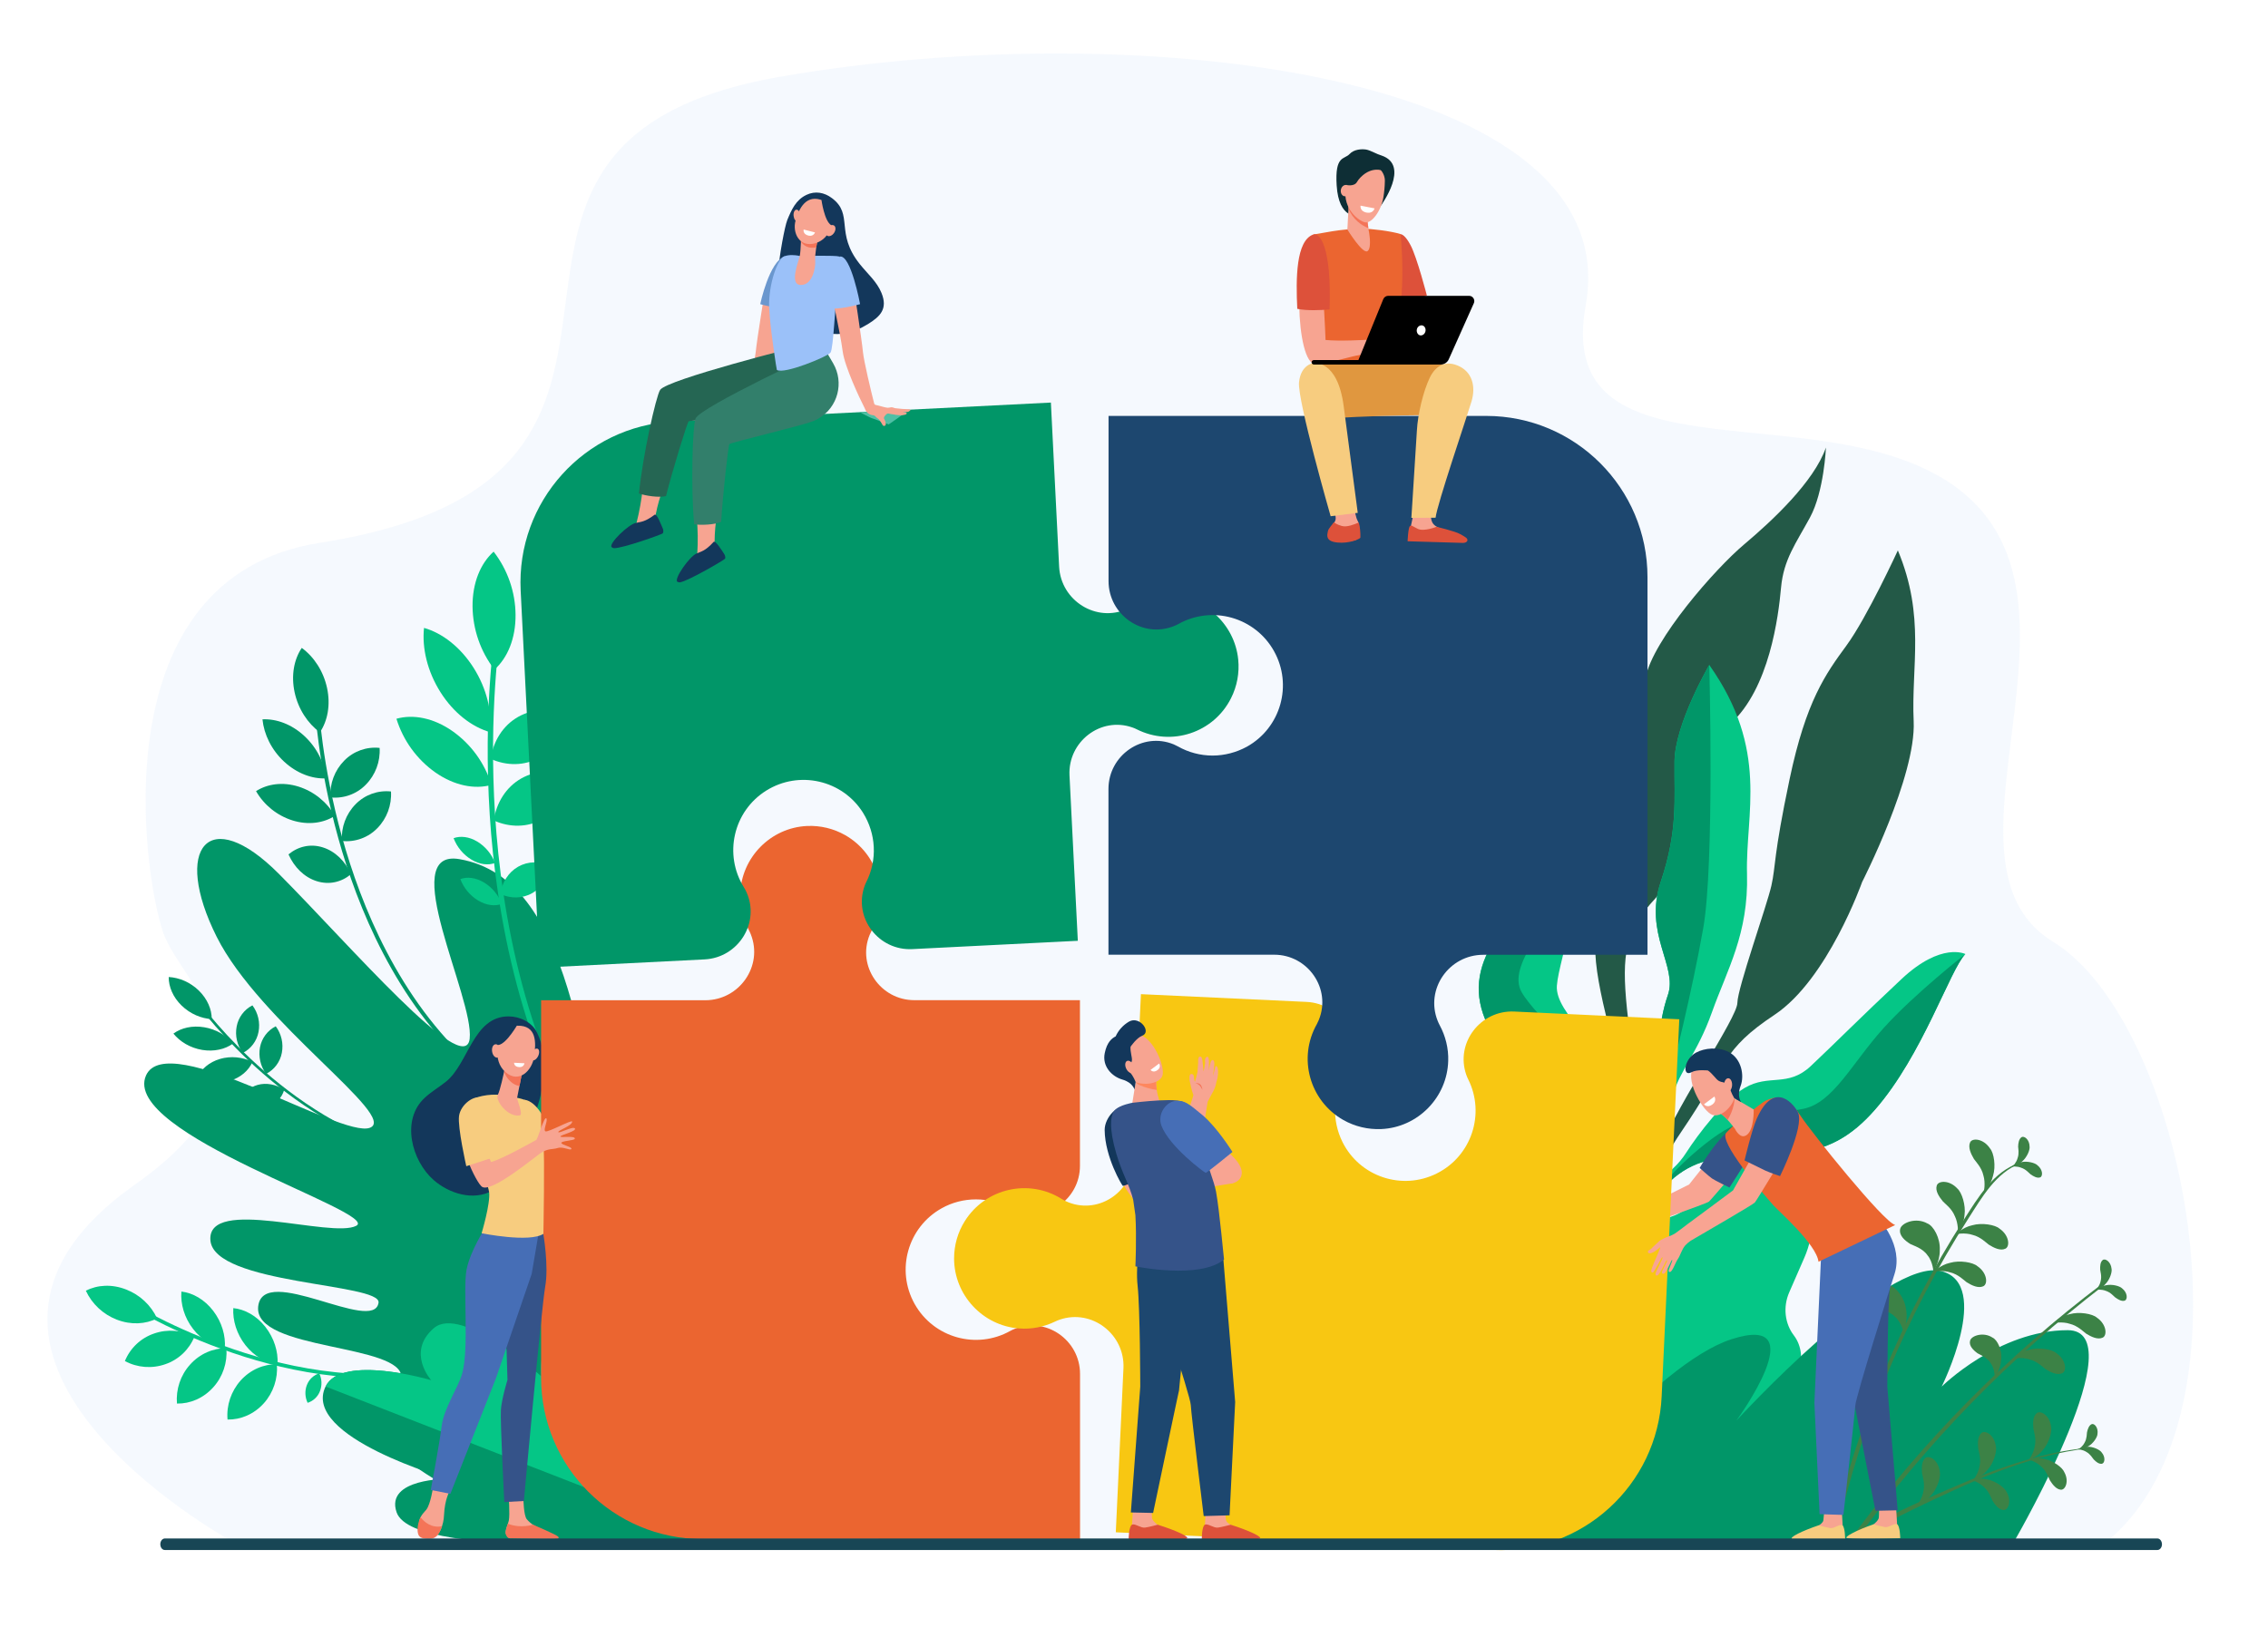 <?xml version="1.0" encoding="utf-8"?>
<!-- Generator: Adobe Illustrator 24.1.0, SVG Export Plug-In . SVG Version: 6.00 Build 0)  -->
<svg version="1.1" id="Layer_1" xmlns="http://www.w3.org/2000/svg" xmlns:xlink="http://www.w3.org/1999/xlink" x="0px" y="0px"
	 viewBox="0 0 2753 2000" style="enable-background:new 0 0 2753 2000;" xml:space="preserve">
<style type="text/css">
	.st0{fill:#FFFFFF;}
	.st1{opacity:0.1;fill:#9BC1F9;enable-background:new    ;}
	.st2{fill:#235947;}
	.st3{fill:#05C686;}
	.st4{fill:#019668;}
	.st5{fill:#3C8246;}
	.st6{fill:#F8A492;}
	.st7{fill:#355389;}
	.st8{fill:#FE875E;}
	.st9{fill:#13375B;}
	.st10{fill:#F7CC7F;}
	.st11{fill:#F48C7F;}
	.st12{fill:#EB6530;}
	.st13{fill:#F8C712;}
	.st14{fill:#1D476F;}
	.st15{fill:#F7A491;}
	.st16{fill:#466EB6;}
	.st17{fill:#F47458;}
	.st18{fill:#DD513A;}
	.st19{fill:#E0973F;}
	.st20{fill:#0E2E35;}
	.st21{fill:#6A97CE;}
	.st22{fill:#256653;}
	.st23{fill:#327F6B;}
	.st24{fill:#9BC1F9;}
	.st25{fill:#50BFA5;}
	.st26{fill:#184655;}
</style>
<rect class="st0" width="2753" height="2000"/>
<path class="st1" d="M280.8,1871h2277.5c188.8-157.5,91.6-631.3-66.1-727.4c-169.7-103.4,99.8-461-161.7-577.1
	c-170.7-75.8-442.2,6.8-405.7-195.9c50.6-281.2-541.3-353.2-977.4-277.5c-471.4,82-40.8,484.9-559.3,566
	C121.5,700.9,173,1058,197.9,1131.8c21.6,64.3,164.9,166.3-34.2,306.6C-128.2,1644.2,273.9,1867.2,280.8,1871z"/>
<path class="st2" d="M2303.7,668.3c0,0-37.3,81.2-62.4,115.5s-49,67.1-69,162.2s-16.6,104.7-22.1,129.3s-41.1,124.2-41.3,142.4
	s-72.1,122.2-90.5,170.9s-51,118.2-49.2,153.5l8.2-2.1c0,0,6.7-82.5,63.5-165.9s48.7-99.1,113.2-142s106.2-161.1,106.2-161.1
	s65.7-128.5,62.6-195.3S2337.3,748.6,2303.7,668.3z"/>
<path class="st2" d="M2216.4,543.4c0,0-2.2,53.3-19.4,85s-32,50.9-35.1,85.2S2148,836.2,2100,879.3s-54.1,172.4-90.6,211.5
	s-41.3,67.2-34.5,134.3s29.6,160-23.3,281.3l-12-30.2c0,0,37.9-99.8,28.7-158.2s-41.1-146.7-29.4-189s-31.8-50.6-5.6-114.7
	s15.4-86.3,51-141.7c0,0,3.7-2.6,13-49.4s84.8-132.7,119.6-162S2201.9,584.9,2216.4,543.4z"/>
<path class="st3" d="M2074.8,807.4c0,0-41.7,71.3-42.2,117.2s4.4,83.2-16.7,146.1s20.8,102.6,8.7,137.3s-13,75.8-12.6,106.9
	s-47.7,134.3-55,186.5s2,52.4,2,52.4s8-68.9,19-91.7s44.7-101.4,52.6-131.8s29.2-49.9,47.5-101.4s44.5-94.8,42.5-167.9
	S2147.9,910.8,2074.8,807.4z"/>
<path class="st3" d="M1986.6,1505.9c0,0,19.4-90.5,101.3-99.5s130,7.2,187.9-58.9s91.5-171,109.9-189.1c0,0-29.1-15-77.4,30.2
	s-82.3,79.5-110.3,105.8s-50.7,9.2-80.2,26.5c-24.8,14.5-56.8,56.5-70.9,78.5c-4.6,7.2-10,13.7-16.3,19.5
	c-5.7,5.2-12.4,11.7-16.8,16.4c-8.7,9.4-33.7,71-33.7,71L1986.6,1505.9z"/>
<path class="st3" d="M1957.7,1489.9c0,0,28.9-110.7,9.5-164.8s-79.8-94.2-77.4-128.3s41.3-126,9.6-194.4c0,0-12,61.1-23.9,74.6
	s-93.4,68.4-78.9,140.7s93.7,89.3,113.2,110.6s45.9,21.3,46,35.4s5.3,65.7-3.4,116.5L1957.7,1489.9z"/>
<path class="st4" d="M1989.3,1415.9l40.6-116.8c0,0,23.8-93.9,37.6-172.3s7.3-319.4,7.3-319.4s-41.7,71.3-42.2,117.2
	s4.4,83.2-16.7,146.1s20.8,102.6,8.7,137.3s-13,75.8-12.6,106.9s-47.7,134.3-55,186.5c-4,28.6-3,41.6-1.3,47.5
	C1949.1,1503.2,1989.3,1415.9,1989.3,1415.9z"/>
<path class="st4" d="M2189,1346.3c-36.2,7.2-68.5,4.8-111.4,36.7s-68.2,66.1-68.2,66.1s-19.3,34.5-27.3,52.7
	c-1.2,2.8-1.8,4.4-1.8,4.4l6.3-0.3c0,0,19.4-90.5,101.3-99.5c81.9-9,130,7.2,187.9-58.9s91.5-171,109.9-189.1
	c0,0-61.5,47.9-99.6,90.2S2225.2,1339.1,2189,1346.3z"/>
<path class="st4" d="M1875.6,1077.1c-11.9,13.6-93.4,68.4-78.9,140.7s93.7,89.3,113.2,110.6s45.9,21.3,46,35.4s5.3,65.7-3.4,116.5
	l2.3,4.2c4.3-19.8,10.2-50,12.1-73c3.2-37.2-2.9-52.7-14.8-82.8s-86.3-91.6-105-123.9s35.9-86.3,48-112.4s4.4-90,4.4-90
	S1887.4,1063.5,1875.6,1077.1z"/>
<path class="st3" d="M2068.9,1436.5l12.7-30.8c9.9-22.6,35.1-33.4,56.4-24.1l0,0c53.7,23.4,77,88.7,52.1,145.7l-18.2,41.7
	c-8,18.3-5.2,38.4,5.6,52.5c9.8,12.9,11.4,30.8,4.6,46.3l-9.6,22c-10.2,23.4-30.1,41.2-54.5,48.7c-14.8,4.6-26.9,15.5-32.9,29.8
	l-13.6,31.1c-15,34.4-53.4,50.8-85.8,36.7l-18.5-8.1c-32.4-14.1-46.5-53.5-31.4-87.9l0,0c24.3-41.1,22.3-71.8,13.7-92.7
	c-12.8-31.2-12.4-66.3,1.2-97.2l1.9-4.4c14.2-32.6,41.7-57.5,75.6-68.4C2042.8,1472.7,2058.1,1461.3,2068.9,1436.5z"/>
<path class="st4" d="M1839.7,1871c26-33.8,168.9-214.7,262-244.9c102.8-33.3,5.9,98.9,5.9,98.9s182.4-199.4,249.3-181.5
	c61.4,16.5,0,140.1,0,140.1s69.1-68.5,152.9-68.5c81.6,0-57,242.8-64.5,255.8L1839.7,1871z"/>
<path class="st5" d="M2389.3,1479.5c-75.1,117.4-129.3,247-160,383l-5.1-1.4c31-134.8,84.9-263.2,159.4-379.8
	c17.3-27,36-59.1,68.3-69.6c0.6-0.2,0.9,0.8,0.3,1C2422.6,1423.9,2405.5,1454.3,2389.3,1479.5z"/>
<path class="st5" d="M2247.3,1867.4c86.1-117.2,188.8-221.3,304.9-308.9c1.2-0.9,2.8,1.2,1.6,2.1
	c-114.4,87.9-215.5,191.8-300.2,308.5L2247.3,1867.4z"/>
<path class="st5" d="M2396.1,1407.3c1.9,2.8,9.3,10.2,11.4,19.8c2.9,9.2,0.6,20.7,0.4,20.3c-0.6,0.2,8.5-7.4,11.3-19.6
	c3.7-11.7,1.1-27.9-3.5-33.2c-7.9-12.1-21.6-13.4-24.3-7.5C2388.7,1393,2392.3,1400.9,2396.1,1407.3z"/>
<path class="st5" d="M2414,1511.2c-2.8-2-10-9.5-19.6-11.8c-9.1-3.1-20.6-1-20.2-0.8c-0.2,0.6,7.6-8.3,19.8-10.9
	c11.7-3.4,27.9-0.6,33.1,4.1c12,8.1,12.9,21.9,7,24.4C2428.2,1519,2420.3,1515.2,2414,1511.2z"/>
<path class="st5" d="M2387.1,1556.8c-2.8-2-10-9.5-19.6-11.8c-9.1-3.1-20.6-1-20.2-0.8c-0.2,0.6,7.6-8.3,19.8-10.9
	c11.8-3.4,27.9-0.6,33.2,4.1c12,8.1,12.9,21.9,7,24.4C2401.3,1564.5,2393.4,1560.8,2387.1,1556.8z"/>
<path class="st5" d="M2483,1662.4c-2.8-2-10-9.5-19.6-11.8c-9.1-3.1-20.6-1-20.2-0.8c-0.2,0.6,7.6-8.3,19.8-10.9
	c11.7-3.4,27.9-0.6,33.1,4.1c12,8.1,12.9,21.9,7,24.4C2497.2,1670.1,2489.4,1666.4,2483,1662.4z"/>
<path class="st5" d="M2532.1,1619.2c-2.8-2-10-9.5-19.6-11.8c-9.1-3.1-20.6-1-20.2-0.8c-0.2,0.6,7.6-8.3,19.8-10.9
	c11.7-3.4,27.9-0.5,33.1,4.1c12,8.1,12.9,21.9,7,24.4C2546.3,1626.9,2538.4,1623.2,2532.1,1619.2z"/>
<path class="st5" d="M2358.5,1458.9c2.3,2.5,10.8,8.6,14.4,17.8c4.3,8.6,3.9,20.3,3.6,19.9c-0.5,0.3,7.2-8.7,8.1-21.1
	c1.8-12.1-3.3-27.7-8.6-32.3c-9.7-10.7-23.4-9.8-25.1-3.6C2348.9,1445.9,2353.7,1453.1,2358.5,1458.9z"/>
<path class="st5" d="M2318.9,1510.5c3.3,1.8,15,5,20.8,13.7c6.6,7.7,7.5,21,7,20.7c-0.6,0.6,8.3-12.8,7.9-27.1
	c0.8-14.3-7.6-29.5-15.1-32.3c-13.8-7.8-31.5-0.8-33,6.8C2304.9,1500.1,2312,1506.2,2318.9,1510.5z"/>
<path class="st5" d="M2277.3,1588.7c3.6,1.2,15.6,2.4,22.8,10c7.8,6.5,10.9,19.4,10.4,19.3c-0.5,0.7,6-14,3.2-28
	c-1.6-14.2-12.5-27.8-20.3-29.3c-14.9-5.4-31.2,4.5-31.4,12.3C2261.7,1580.8,2269.7,1585.6,2277.3,1588.7z"/>
<path class="st5" d="M2400.5,1643.2c2.6,1.6,11.9,4.9,16.1,12.3c4.9,6.7,4.9,17.5,4.5,17.3c-0.5,0.4,7.5-9.9,8-21.6
	c1.5-11.6-4.5-24.4-10.5-27.1c-10.8-7.2-25.6-2.5-27.2,3.7C2389.7,1633.9,2395.1,1639.3,2400.5,1643.2z"/>
<path class="st5" d="M2464.6,1425.7c-1.6-1.3-5.5-6-11.1-7.8c-5.3-2.2-12.2-1.5-11.9-1.3c-0.2,0.3,4.9-4.6,12.2-5.6
	c7.1-1.5,16.5,0.9,19.4,3.9c6.7,5.3,6.7,13.5,3.1,14.7S2468.2,1428.3,2464.6,1425.7z"/>
<path class="st5" d="M2449.7,1392.4c0.1,2,1.4,8-0.6,13.6c-1.4,5.5-6.2,10.6-6.2,10.3c-0.4-0.1,6.6-1,11.9-6.3
	c5.5-4.7,9.4-13.6,8.8-17.8c-0.1-8.6-6.6-13.5-9.8-11.4S2449.8,1388,2449.7,1392.4z"/>
<path class="st5" d="M2567.4,1575.2c-1.6-1.3-5.5-6-11.1-7.8c-5.3-2.2-12.2-1.5-11.9-1.3c-0.2,0.3,4.9-4.6,12.2-5.6
	c7.1-1.5,16.5,0.9,19.4,3.9c6.7,5.3,6.7,13.5,3.1,14.8S2570.9,1577.8,2567.4,1575.2z"/>
<path class="st5" d="M2549.3,1541.7c0.2,2,2.1,7.9,0.6,13.6c-1,5.6-5.4,11-5.4,10.8c-0.4,0,6.5-1.6,11.3-7.2
	c5.1-5.1,8.2-14.3,7.3-18.4c-0.8-8.5-7.7-13-10.7-10.6S2549.1,1537.2,2549.3,1541.7z"/>
<path class="st5" d="M2536.8,1758.3c-76.1,8.3-147,41.9-215.2,74.7c-46,22.1-43.7,28.4-53,31.7c-1,0.3-2.1-0.2-2.4-1.2
	c-0.1-0.4-0.1-0.9,0.1-1.4c3.6-7.1,13.1-12,19.6-16.1c7.7-4.7,15.6-9.1,23.8-13c17.4-8.4,35.2-16,52.9-23.7
	c36-15.7,72.6-30.4,110.6-40.3c20.8-5.5,42.1-9.3,63.6-11.3c0.2,0,0.3,0.1,0.3,0.3C2537.1,1758.1,2537,1758.2,2536.8,1758.3
	L2536.8,1758.3L2536.8,1758.3z"/>
<path class="st5" d="M2468.2,1734.7c0.5,3.1,3.8,12.2,1.7,21.1c-1.2,8.8-7.6,17.6-7.7,17.1c-0.6,0,10.1-2.9,17.2-12
	c7.7-8.3,11.9-22.9,10.2-29.2c-1.8-13.3-12.8-19.7-17.4-15.8S2467.5,1727.8,2468.2,1734.7z"/>
<path class="st5" d="M2401.2,1758.7c0.5,3.1,3.8,12.2,1.7,21.1c-1.2,8.8-7.6,17.6-7.7,17.1c-0.6,0,10.1-2.9,17.2-12
	c7.7-8.3,11.9-22.9,10.2-29.2c-1.8-13.3-12.8-19.7-17.4-15.8S2400.5,1751.8,2401.2,1758.7z"/>
<path class="st5" d="M2333.1,1789.1c0.5,3.1,3.7,12.2,1.7,21.1c-1.2,8.8-7.6,17.6-7.7,17.1c-0.6,0,10.1-2.9,17.2-12
	c7.7-8.3,11.9-22.9,10.2-29.2c-1.8-13.3-12.8-19.7-17.4-15.8S2332.4,1782.2,2333.1,1789.1z"/>
<path class="st5" d="M2488.2,1797.3c-1.4-2.6-4-11.1-10.5-16.6c-5.8-5.8-15.4-8.7-15.2-8.3c-0.4,0.3,9-3.5,19.4-0.8
	c10.3,1.9,21.6,10.2,23.8,15.8c6.1,10.8,1.5,21.7-4,21.4S2491.6,1802.8,2488.2,1797.3z"/>
<path class="st5" d="M2418.5,1822c-1.4-2.6-4-11.1-10.5-16.6c-5.8-5.8-15.4-8.7-15.2-8.3c-0.4,0.3,9-3.5,19.4-0.8
	c10.3,1.9,21.6,10.2,23.8,15.8c6.1,10.8,1.5,21.7-4,21.4S2421.8,1827.5,2418.5,1822z"/>
<path class="st5" d="M2541.3,1771.9c-1.2-1.4-4-6.4-8.8-9c-4.4-2.9-10.8-3.4-10.6-3.2c-0.2,0.3,5.2-3.4,12-3.1
	c6.7-0.2,14.9,3.6,17.1,6.8c5.2,6,3.8,13.4,0.3,13.9S2544.1,1774.9,2541.3,1771.9z"/>
<path class="st5" d="M2533.3,1739.1c-0.3,1.8-0.1,7.6-2.8,12.3c-2.3,4.8-7.4,8.6-7.4,8.3c-0.3-0.1,6.2,0.2,11.9-3.7
	c5.8-3.3,10.8-10.8,11-14.7c1.3-7.8-3.8-13.4-7-12.1S2534.1,1735.1,2533.3,1739.1z"/>
<path class="st4" d="M573.5,1293c-89.4-79.7-135.4-194.2-158.2-276.2c-24.8-89-28.4-160.1-28.4-160.8l-4.9-0.3
	c0,0.7,3.6,72.3,28.6,161.9c23,82.8,69.5,198.5,160,279.2L573.5,1293z"/>
<path class="st4" d="M397,835.4c4.4,20.5,0.7,39.9-8.7,53.8c-14.7-10.8-26.3-28.2-30.7-48.7s-0.7-39.9,8.7-53.8
	C381.1,797.5,392.6,814.9,397,835.4z"/>
<path class="st4" d="M369.6,893.8c15.4,14.3,24.4,33.2,26.1,51.3c-16.9,0.8-35.5-6.1-50.9-20.4s-24.4-33.2-26.2-51.3
	C335.6,872.6,354.2,879.4,369.6,893.8z"/>
<path class="st4" d="M362.4,955.1c18.6,5.9,34.4,18.6,44.1,35.5c-13.9,8.9-32.5,11.5-51.6,5.5c-18.6-5.9-34.4-18.6-44.1-35.5
	C324.6,951.7,343.3,949.1,362.4,955.1z"/>
<path class="st4" d="M391.9,1028.9c15.2,4.8,27.3,17,34.2,32.5c-11.5,9.7-26.5,13.3-41.7,8.5s-27.3-17-34.2-32.5
	C361.7,1027.8,376.7,1024.1,391.9,1028.9z"/>
<path class="st4" d="M417.8,923.6c11.2-11.5,27.1-17.2,43-15.5c1,16.6-5.1,32.8-16.7,44.6c-11.2,11.5-27.1,17.2-43,15.5
	C400.1,951.6,406.2,935.4,417.8,923.6z"/>
<path class="st4" d="M431.6,976.5c11.2-11.5,27.1-17.2,43-15.5c1,16.6-5,32.8-16.6,44.6c-11.2,11.5-27.1,17.2-43,15.5
	C414,1004.5,420,988.3,431.6,976.5z"/>
<path class="st4" d="M519.6,1401.2c-82.6-12-153.2-61-198-99.9c-48.6-42.2-77.9-82.2-78.2-82.6l-2.9,1.7
	c0.3,0.4,29.9,40.6,78.8,83.2c45.2,39.3,116.6,88.7,200.2,100.9L519.6,1401.2z"/>
<path class="st4" d="M241.4,1202.8c10.4,10.2,15.7,22.9,15.6,34.6c-12.7-0.7-26.1-6.3-36.6-16.5s-15.7-22.9-15.6-34.6
	C217.6,1187,231,1192.6,241.4,1202.8z"/>
<path class="st4" d="M247.9,1247.3c14.5,2.4,26.9,9.9,34.9,19.8c-9.5,6.9-23,10.1-37.4,7.7s-26.9-9.9-34.9-19.8
	C220,1248,233.4,1244.9,247.9,1247.3z"/>
<path class="st4" d="M267.2,1285.7c13.1-3.7,27.1-2.4,39.3,3.7c-4.7,10.5-14.5,19.2-27.9,23c-13.1,3.7-27.1,2.4-39.3-3.7
	C244,1298.2,253.8,1289.6,267.2,1285.7z"/>
<path class="st4" d="M312.7,1317.3c10.7-3,22.4-0.6,32.3,5.8c-2.8,10.2-10.8,18.2-21,21c-10.6,3-22.4,0.6-32.3-5.8
	C294.5,1328.1,302.5,1320.1,312.7,1317.3z"/>
<path class="st4" d="M287.3,1246.2c2.1-11,9.1-20.4,19.1-25.5c6.9,9.2,9.6,21,7.4,32.3c-2.1,11-9.1,20.4-19.1,25.5
	C287.8,1269.2,285.1,1257.5,287.3,1246.2z"/>
<path class="st4" d="M315.6,1271.6c2.1-11,9.1-20.4,19.1-25.5c6.9,9.3,9.6,21,7.4,32.3c-2.1,11-9.1,20.4-19.1,25.5
	C316.2,1294.7,313.5,1282.9,315.6,1271.6z"/>
<path class="st3" d="M569.3,1648.3c-95.3,36.2-200.1,17.1-271.3-5.3c-77.3-24.3-132.7-57.6-133.2-58l-2.1,4
	c0.6,0.3,56.4,33.9,134.1,58.4c71.9,22.6,177.8,41.9,274.2,5.3L569.3,1648.3z"/>
<path class="st3" d="M153.1,1565.7c16.6,6.4,30.1,19,37.6,35.1c-13.9,7.1-31.6,8.2-48.9,1.5c-16.6-6.4-30.1-19-37.6-35.1
	C118.1,1560,135.8,1558.9,153.1,1565.7z"/>
<path class="st3" d="M186.9,1619.2c16.2-5.7,34-4.3,49.1,3.8c-6.4,15.7-19.2,27.9-35.3,33.4c-16.2,5.7-34,4.3-49.1-3.8
	C158,1636.9,170.8,1624.7,186.9,1619.2z"/>
<path class="st3" d="M230.7,1656.9c12-13.4,28.2-20.1,44.1-19.8c1.4,17.3-4.3,34.4-15.9,47.3c-12,13.4-28.2,20.1-44.1,19.8
	C213.4,1686.9,219.1,1669.8,230.7,1656.9z"/>
<path class="st3" d="M292,1676.3c12-13.4,28.2-20.1,44.1-19.8c1.4,17.3-4.3,34.4-15.8,47.3c-12,13.4-28.2,20.1-44.1,19.8
	C274.7,1706.4,280.5,1689.3,292,1676.3z"/>
<path class="st3" d="M234.3,1613.5c-10.6-13.7-15.3-30.3-14.1-45.3c13.9,1.6,28.1,9.7,38.6,23.4c10.5,13.7,15.3,30.3,14.1,45.3
	C259,1635.3,244.8,1627.2,234.3,1613.5z"/>
<path class="st3" d="M298,1633.4c-10.7-13.6-15.7-30.1-14.8-45.1c13.9,1.4,28.2,9.2,38.9,22.8s15.7,30.1,14.8,45.1
	C323,1654.8,308.7,1647,298,1633.4z"/>
<path class="st3" d="M372.5,1681.7c2.6-6.8,8.1-12,15-14.2c3.3,6.8,3.6,14.6,0.9,21.6c-2.6,6.8-8.1,12-15,14.2
	C370.2,1696.5,369.8,1688.7,372.5,1681.7z"/>
<path class="st4" d="M773.8,1864c0,0,121.3-480,81.1-528.2c-55.6-66.7-101.5,154.4-106,135.7c-42.5-177.3-53.8-404.3-191-428.3
	c-78-13.7,18,168.7,12.2,218.1S423.9,1146.8,338.5,1061s-129.5-31.5-75.5,76.4c52.2,104.3,220.9,218.3,186.1,231.9
	s-245.9-121.2-271.8-63.6c-31.7,70.6,285,166.7,255.2,182.6s-181.2-36.4-177.1,17.6c4.1,54,207.6,52,204.1,75.8
	c-5.6,38.5-140.2-48.6-146.1,4.6c-6,54.4,177.1,44.5,173.9,87c-1.8,24.4-41.1-12.4-46.9,21.4c-13.2,77.1,228.2,170.9,228.2,170.9
	L773.8,1864z"/>
<path class="st4" d="M866.3,1866.9c0,0-115.5-177.1-171.1-210.5c-59.2-35.6-14.1,71-14.1,71s-121-144-154.6-114.7
	s-3.1,63.1-3.1,63.1s-108.6-32.2-128.2,7.7c-30,61.3,148.8,112.1,148.8,112.1s-76.8-0.8-62.6,40.6
	C502.7,1898.6,866.3,1866.9,866.3,1866.9z"/>
<path class="st3" d="M395.2,1683.5c19.5-39.9,128.2-7.7,128.2-7.7s-30.5-33.9,3.1-63.1s130.4,58.3,130.4,58.3s-10.2-72.2,62.7-8.6
	c52.1,45.4,146.7,204.5,146.7,204.5L395.2,1683.5z"/>
<path class="st3" d="M726.1,1422.3l5.2-3.5c-94-142.4-122.7-311.5-130.3-428.2c-8.2-126.7,6.2-220.9,6.3-221.8l-6.4-1.9
	c-0.2,1-14.6,95.8-6.4,223.2C602.1,1107.8,631.1,1278.4,726.1,1422.3z"/>
<path class="st3" d="M625.8,746.6c0.2,28.6-9.7,52.3-25.6,66.4c-17-22-26.3-48.9-26.6-76.7c-0.2-28.6,9.7-52.3,25.6-66.5
	C616.2,691.8,625.6,718.8,625.8,746.6z"/>
<path class="st3" d="M574.9,810.9c16,25.3,22.6,53.7,20,78.1c-22-6.3-44.2-23.2-60.2-48.5s-22.6-53.7-20-78.1
	C536.7,768.6,558.9,785.6,574.9,810.9z"/>
<path class="st3" d="M549.2,887.7c22.6,15.9,39.2,38.9,47.4,65.3c-20.3,5.7-45,1-68-15c-22.6-15.9-39.2-38.9-47.4-65.3
	C501.5,867,526.2,871.6,549.2,887.7z"/>
<path class="st3" d="M579.3,1021.8c9.9,6,17.5,15.2,21.6,26c-8.3,3.1-18.7,2-28.7-4.1c-9.9-6-17.5-15.2-21.6-26
	C558.9,1014.7,569.3,1015.8,579.3,1021.8z"/>
<path class="st3" d="M587.5,1071.5c9.9,6,17.5,15.2,21.6,26c-8.3,3.1-18.6,1.9-28.7-4.1c-9.9-6-17.5-15.2-21.6-26
	C567,1064.3,577.4,1065.5,587.5,1071.5z"/>
<path class="st3" d="M629,870.4c18.6-10.5,40.3-10.4,59.6-1.7c-3.2,21.5-14.8,40.5-33.4,51s-40.3,10.4-59.6,1.7
	C598.8,899.9,610.4,880.9,629,870.4z"/>
<path class="st3" d="M632.7,945.2c18.6-10.5,40.3-10.4,59.6-1.7c-3.2,21.5-14.8,40.5-33.4,51s-40.3,10.4-59.6,1.7
	C602.5,974.8,614.1,955.8,632.7,945.2z"/>
<path class="st3" d="M629,1052.3c12.1-6.8,26.3-6.8,38.8-1.1c-2.1,14-9.6,26.3-21.7,33.2s-26.3,6.8-38.8,1.1
	C609.4,1071.6,616.9,1059.2,629,1052.3z"/>
<path class="st6" d="M1955.8,1474.6c10.9,1.8,10.3,3.6,11.7,3.8c1.7,0.2,21.4-9.7,21.4-9.7s58.3-28.8,61.4-30.5l42.1-53l32.4,15
	c0,0-47.4,56.3-50.4,58.8s-86.6,31.8-93.9,34.6c0,0-7.3,6.7-12.1,10.8s-11.1,5.7-12.6,6.6c-4.1,2-8.4,3.6-12.9,4.5
	c-6.4,1.4-1.1-2.9-1.1-2.9s11.3-4.8,10.7-5.6c-0.4-0.7-6.4,2.3-13.4,3.9c-1.8,0.4-3.6,0.8-5.2,1.2c-4.3,0.9-6.2-1.5-1.9-3.3
	c1.9-0.8,4-1.5,6-2c2.1-0.4,3.8-1.5,5.5-2.2c1.9-0.6,3.9-1.4,5.7-2.3c-0.2-0.2,0.3-0.9-1.6-0.5c-2.3,0.5-7,2.6-10.5,2.9
	c-2,0.2-6.1,1-6.1,1s-7.2,0.7-7.3-0.3c-0.1-2.2,4.3-3.4,7.1-3.4c1.9-0.7,4-1.2,6-1.5c0,0,8.4-3.3,7.9-4.6c-0.2-0.5-5.3,0.3-10.7,0.6
	c-5.7,0.4-9.8,0.4-10.1-0.7c-0.5-1.8,4.1-2.4,4.1-2.4s4-0.6,5.3-0.9c1.5-0.3,6-1.8,6-1.8s15.4-5.7,14.9-6.8s-3.1-3.5-4.2-3.5
	s-3,1.1-4.1,1.1s-3.4-0.2-3.6-1.6s5.9-4.2,5.9-4.2S1952.7,1474.1,1955.8,1474.6z"/>
<path class="st7" d="M2063.1,1418.1c0,0,10.5,9.5,14.9,12.7c3.6,2.6,21.3,11.1,21.3,11.1s17.6-27,25.3-40.5
	c9.3-16.4,15.8-40.8,13.6-41.5c-6.2-1.9-14.7-3-22.6,0.6C2088.4,1373.1,2063.1,1418.1,2063.1,1418.1z"/>
<path class="st8" d="M1966.1,1488.7c-4.7,0.7-9.5-0.2-11.5-4.4C1954.1,1489.4,1961.8,1491.9,1966.1,1488.7z"/>
<path class="st9" d="M660.6,1299.6c0.7-15.7-1.7-31.2-8.7-45.8c-6-12.6-20.9-19.7-34.5-19.7c-43.1-0.1-48.6,57.2-76,79.2
	c-8.4,6.7-17.8,12.2-25.7,19.5c-29.3,26.8-16.1,76.6,10.8,100.1c18.7,16.3,48,25.6,71,12.8c12-6.7,21.1-17.7,27.6-29.9
	c9.2-17.2,15.2-37.1,21.7-55.5C653.9,1340.8,659.8,1320.5,660.6,1299.6z"/>
<path class="st10" d="M667.7,1375.6c-13.5-40.9-31.3-40.2-31.3-40.2l14.4,87c8.3-2.3,19.1-7.3,27.5-9.7
	C675.5,1399.8,671,1385.7,667.7,1375.6z"/>
<path class="st11" d="M735.7,1515l-49.2-37.6c0,0-5-35.1-11.6-66.1c-8.3,2.3-15.8,8.9-24.1,11.1l12.5,69.6l64.5,33.3l18.2,23.4
	l4.2-24L735.7,1515z"/>
<path class="st12" d="M1184.6,1456.3c14.7,0,29.2,3.8,42,11.1c1.6,0.9,3.3,1.7,5.1,2.4c37.8,15.5,79.2-13.2,79.2-54.2v-201.2h-201.1
	c-40.9,0-69.7-41.4-54.2-79.2c0.7-1.7,1.5-3.4,2.4-5.1c23.2-41,8.7-93-32.3-116.2c-14-7.9-29.9-11.7-46-11
	c-44.3,2-80,38.4-81.2,82.8c-0.5,15.1,3.1,30.1,10.4,43.4c0.9,1.7,1.7,3.4,2.4,5.2c15.4,38.5-13.8,80.2-55.3,80.2H656.8v458.4
	c0,108.1,87.7,195.8,195.8,195.8H1311v-200.5c0-41.1-41.5-70.1-79.6-54.6c-1.7,0.7-3.5,1.5-5.1,2.4c-41.1,23-93.1,8.3-116.1-32.8
	c-23-41.1-8.3-93.1,32.8-116.1C1155.6,1460,1170,1456.3,1184.6,1456.3L1184.6,1456.3z"/>
<path class="st13" d="M1620.6,1344.7c0.7-14.7,5.1-29,13-41.5c1-1.6,1.9-3.3,2.7-5c17.3-37.1-9.5-79.8-50.4-81.7l-201-9.4l-9.4,201
	c-1.9,40.9-44.6,67.7-81.7,50.4c-1.7-0.8-3.4-1.7-5-2.7c-39.9-25.1-92.5-13.1-117.6,26.7c-8.6,13.6-13.1,29.4-13.1,45.5
	c0,44.3,34.7,81.7,78.9,85c15.1,1.2,30.2-1.8,43.8-8.4c1.7-0.8,3.5-1.6,5.3-2.2c39.1-13.6,79.5,17.6,77.6,58.9l-9.3,199.2
	l457.9,21.4c108,5,199.7-78.4,204.7-186.4l21.4-457.9l-200.3-9.4c-41.1-1.9-71.9,38.2-58.2,77c0.6,1.8,1.4,3.5,2.2,5.2
	c21.1,42.1,4,93.4-38.1,114.4c-42.1,21.1-93.4,4-114.4-38.1C1623.1,1373.6,1620,1359.1,1620.6,1344.7L1620.6,1344.7z"/>
<path class="st4" d="M1060.6,1028.3c0.8,14.7-2.4,29.4-9,42.5c-0.8,1.7-1.6,3.4-2.2,5.2c-13.6,38.6,17.2,78.5,58,76.4l200.9-10.1
	l-10.1-200.9c-2-40.8,37.8-71.7,76.4-58.1c1.8,0.6,3.5,1.3,5.2,2.2c42.1,21.2,93.4,4.3,114.5-37.8c7.3-14.5,10.3-30.7,8.7-46.8
	c-4.3-44.1-42.4-77.9-86.7-77c-15.2,0.3-29.9,4.7-42.8,12.6c-1.6,1-3.3,1.9-5,2.7c-37.6,17.3-80.8-9.8-82.9-51.2l-10-199.2
	l-457.9,23c-108,5.4-191.1,97.4-185.7,205.4l23,457.8l200.3-10.1c41.1-2.1,67.9-45,50.5-82.3c-0.8-1.7-1.7-3.4-2.7-5
	c-25-39.9-13-92.6,26.9-117.6s92.6-13,117.6,26.9C1055.4,999.5,1059.9,1013.7,1060.6,1028.3L1060.6,1028.3z"/>
<path class="st14" d="M1471.9,917.4c-14.7,0-29.2-3.8-42.1-11.1c-1.6-0.9-3.3-1.7-5.1-2.5c-37.8-15.5-79.2,13.2-79.2,54.2v201.2
	h201.2c40.9,0,69.7,41.4,54.1,79.3c-0.7,1.7-1.5,3.4-2.4,5.1c-23.2,41-8.8,93,32.2,116.3c14,7.9,30,11.7,46.1,11
	c44.3-2,80-38.4,81.2-82.8c0.5-15.1-3.2-30.1-10.4-43.4c-0.9-1.7-1.7-3.4-2.4-5.2c-15.4-38.5,13.8-80.2,55.3-80.2h199.4V700.8
	c0-108.1-87.7-195.8-195.8-195.8h-458.4v200.5c0,41.1,41.5,70.1,79.6,54.6c1.8-0.7,3.5-1.5,5.1-2.4c41.1-23,93.1-8.3,116.1,32.8
	s8.3,93.1-32.8,116.1C1500.8,913.6,1486.4,917.4,1471.9,917.4L1471.9,917.4z"/>
<path class="st15" d="M525.8,1805.1c0,0-3,21.1-8.3,27.9c-1.8,2.3-5,5.2-7.1,9.3c-3.3,6.4-1.5,16,1,21.3c1.2,2.7-0.1,2.7,2.7,3.6
	c8.4,2.5,17.4-1.7,20.8-9.8c2.5-5.7,3.9-11.8,4.1-18c0.9-19.2,6.8-28.9,6.8-28.9L525.8,1805.1z"/>
<path class="st15" d="M617.3,1814.8c0,0,1.9,23.8,0.3,31.6c-0.8,4.2-5.3,12.7-3.3,16.6s4.5,4.9,4.5,4.9l54,0.9
	c2.9,0.1,1-1.8-1.4-3.6c-3.9-2.9-7-4.8-19.4-10.8c-0.8-0.4-3.8-2.3-4.8-2.9c-2.9-1.9-5.5-4.2-7.7-6.8c-3.9-4.3-4.2-25.3-4.2-25.3
	L617.3,1814.8z"/>
<path class="st7" d="M659.5,1498.2c0,0,6.8,38.7,2.3,64s-25.9,260.3-25.9,260.3l-23.8,1.3c0,0-5-98.2-4.1-111.8s8-36.5,8-36.5
	l-2.4-79.3l30-104.1L659.5,1498.2z"/>
<path class="st16" d="M589.5,1490.1c0,0-18.7,28.3-23.2,51.7s3.3,95.3-5.3,126c-4.6,16.6-22.3,42.2-24.9,63.7s-13.2,77.6-13.2,77.6
	l23.8,4.7l55.3-140.3l43.4-126.8l11.1-65.3L589.5,1490.1z"/>
<path class="st10" d="M604.7,1329.2c0,0-24.8-1.6-34.6,9.1s21.8,95.6,23.6,109.2s-9.1,49.9-9.1,49.9s58.3,11.8,75,0.7
	c0,0,1.8-98.2,0-107.9s-16.7-49.4-20.2-53.3S604.7,1329.2,604.7,1329.2z"/>
<path class="st15" d="M612.9,1296c0,0-0.1,0.7-0.4,2c-1.1,6-5.4,25.8-8.2,31.3c-3.5,6.6,11.9,27.6,26.7,25
	c4.4-0.8-3.7-19.3-3.3-21.3c0.8-3.8,1.8-8.9,2.8-14.2c0.6-3,1.2-6,1.7-8.8l2.9-14.6L612.9,1296z"/>
<path class="st17" d="M612.6,1297.9c0.2-1.2,0.4-2,0.4-2l22.2-0.6l-2.9,14.6c-0.6,2.8-1.2,5.8-1.7,8.8c-4-0.7-7.7-2.6-10.6-5.3
	c-3.7-3.2-6.4-7.4-8-12C612.2,1300.1,612.4,1298.8,612.6,1297.9z"/>
<path class="st15" d="M627.9,1245.4c0,0-10.5-1.2-17,7.3s-13.6,34.8,2.7,49.1s32.4-1.9,34.8-19S651.6,1244.8,627.9,1245.4z"/>
<path class="st15" d="M653.1,1282.5c-1.9,3.8-5.2,5.9-7.3,4.7s-2.2-5.3-0.3-9s5.2-5.9,7.3-4.7S655,1278.7,653.1,1282.5z"/>
<path class="st9" d="M629,1242.6c0,0-14,25-24,26.2s-11.3,14.4-11.3,14.4s3.6-30.6,13.5-36.5S629,1242.6,629,1242.6z"/>
<path class="st17" d="M536.6,1853.2c-13,2.4-21.6-5.2-26.1-10.9c-3.3,6.4-4.9,16.1-2.5,21.4c2.1,4.7,8.4,4.5,13.3,4.7
	c5.2,0.2,9.2-2.7,11.8-7.2C534.6,1858.6,535.7,1855.9,536.6,1853.2z"/>
<path class="st17" d="M647.2,1851.3c-14.3,3.7-24.8,1.2-30.7-1.2c-1.5,4.3-3.5,9.8-2.5,12.9c1.3,3.8,3.2,4.7,4.8,4.7
	c13,0.3,47.8,0.8,57.7,0.9c0.9,0,1.6-0.7,1.6-1.6c0-0.4-0.1-0.8-0.4-1C675.3,1863.1,648.2,1852,647.2,1851.3z"/>
<path class="st15" d="M607.7,1275c0.8,4.4-0.8,8.5-3.7,9.1s-5.8-2.5-6.6-7s0.8-8.5,3.7-9.1S606.9,1270.6,607.7,1275z"/>
<path class="st0" d="M624,1290.4l12.6,0.6c0,0-0.5,4.8-6.1,4.7C623.8,1295.5,624,1290.4,624,1290.4z"/>
<path class="st18" d="M1700,284.3c1.6,0.1,5.9,1.5,12.2,13.4c8,15.2,19.8,61.1,19.8,61.1l-35.1,13.1l-4.5-9.6l-7.4-73.8
	C1685,288.5,1699.5,284.2,1700,284.3z"/>
<path class="st12" d="M1653.6,277.6c10,0,34.8,2.9,46.4,6.6c0,0,8.5,72.7-7.6,128c-3.6,12.4,3,51.3,3,51.3l-103.9-1.4
	c0,0,12.3-94.1,7.7-109.3s-4.8-68.1-4.8-68.1s0.7-0.1,23.3-4C1629.6,278.8,1641.6,277.8,1653.6,277.6z"/>
<path class="st15" d="M1641.5,598.5c0,0,2.3,26.5,6.5,33.9s-0.2,19.8-0.4,21.6s-8.9,4.2-22.7,2.7s-13.6-4.7-12.5-9.8
	s8.4-11.8,8.9-16.7s-4.2-22.5-4.2-22.5L1641.5,598.5z"/>
<path class="st19" d="M1683.6,441.6c0,0,71.8-4,87.8,5.7s-11.4,57.3-11.4,57.3s-49.9-2.3-147.7,3.4c-23.2,1.3-25.2-60.4-20.8-65.5
	S1683.6,441.6,1683.6,441.6z"/>
<path class="st18" d="M1623.2,658.7c-14.2-1.5-12.4-8.5-11.3-13.8c0.7-3.3,4.8-7.2,7.2-10.9c1.3,1,3.3,2.8,9.5,4.6
	c6.4,1.9,15.2-1.9,20.8-4.2c1.5,6,2.1,12.2,1.9,18.3C1651,654.5,1637.3,660.3,1623.2,658.7z"/>
<path class="st10" d="M1631,493c2.9,21.7,17.1,129.7,17.1,129.7l-32.9,4.1c0,0-40.5-141-38.4-162.5s17.2-23.4,17.2-23.4
	S1623.4,435.5,1631,493z"/>
<path class="st15" d="M1593.2,292.8c9.7-3.6,14.5,83.9,15.8,120c17.2,1.7,47.2,0,54.7-0.5c3.5-0.3,11.6-3.2,15.1-3.7
	c2.8-0.5,5.7-0.6,8.6-0.4c0.6,0.1,18.6,7.5,20.1,9.1c1.9,2,7,7,6.2,9.2s-9.9-6.1-9.9-6.1l-4.4-2.5c5.5,5.4,16,12.4,14.5,15
	s-10.9-4.7-17.7-9.5c5.8,5.2,13,14.5,11.3,16c-1.5,1.3-9.7-9.5-18.4-12.6c-3.2-1.1-6.5,2-9,2.4c-1.9,0.3-4.8,0.9-6.6,0.4l-9.4-2.7
	c-3.2,0.3-3.3,2.2-6.6,2.9c-3.8,0.8-10,1.6-14.8,2.8c-27.7,6.8-36.9,9.9-45.4,9.9C1571.7,442.4,1570.2,301.5,1593.2,292.8z"/>
<path class="st18" d="M1574.7,375c-1.8-36.9-1.6-82.4,19.2-90.2c8.2-3.1,22.6,15.4,20,90.9C1602.8,376.7,1586.6,377.4,1574.7,375z"
	/>
<path class="st15" d="M1737.8,621.2c0,0-2.9,9.2,2.3,15.3s26.5,12.1,29.3,15.4s2.6,6.1,2.6,6.1l-60-1.7l0.7-18.1l2.8-13
	L1737.8,621.2z"/>
<path class="st18" d="M1743.8,639.6c0,0-15.4,6.2-22.9,2.5s-7.2-4.7-9.4-3.3s-2.9,18.4-2.9,18.4l67.5,2c4.7-0.1,7.1-3.6,3.3-6.5
	c-2.3-1.6-4.8-3.1-7.4-4.4C1766.7,645.2,1743.8,639.6,1743.8,639.6z"/>
<path class="st10" d="M1735.5,458.6c4.6-9.8,15.2-22.5,33.8-14.8c17.7,7.3,22.4,25.2,16.9,43.6s-42.3,126.4-43.6,141.2l-29.4,0.2
	c0,0,5.3-85.5,6.7-106.2C1721,502.8,1727.5,475.5,1735.5,458.6z"/>
<path d="M1783.2,359.2H1685c-2.6,0-4.9,1.6-5.9,4l-30.2,74h-54.1c-1.5,0-2.7,1.2-2.7,2.7l0,0l0,0c0,1.5,1.2,2.7,2.7,2.7h154
	c4.2,0,8.1-2.5,9.8-6.4l30.4-68c1.5-3.2,0-7-3.2-8.5C1785,359.4,1784.1,359.2,1783.2,359.2z"/>
<path class="st0" d="M1730.3,402.2c-0.7,3.3-3.6,5.5-6.4,5s-4.7-3.8-4.1-7.1s3.6-5.5,6.5-5S1731,398.9,1730.3,402.2z"/>
<path class="st20" d="M1676.9,188.8c-3-1-5.9-2.1-8.7-3.5c-3.2-1.5-7.3-3.3-9.9-3.7c-5.5-0.9-14.9-0.3-20.1,5.4
	c-6.5,7-18,1.3-15.7,38.1c2.6,41.6,25.8,37.1,26.3,36.3s20.6-26.6,20.6-26.6s7,15.4,7,14.8S1712.4,200.8,1676.9,188.8z"/>
<path class="st15" d="M1659.3,264.4l2,14.9c0,0,4.5,21.4-1.3,25.6s-24.5-26.2-24.5-26.2l2-37.7L1659.3,264.4z"/>
<path class="st17" d="M1636.9,253.2c4.8,12.9,16.1,20.8,24.1,23.8l-1.7-12.6l-21.8-23.4L1636.9,253.2z"/>
<path class="st15" d="M1658.2,200c10.8-1.7,20.9,5.8,22.6,16.6c0.2,1.1,0.2,2.3,0.2,3.4c-0.1,6.4-0.7,12.8-1.7,19.1
	c-2.7,17.2-14.4,32.3-22.1,30.9s-27.2-16.2-23.8-40.6C1635.5,214.4,1645.4,202.1,1658.2,200z"/>
<path class="st15" d="M1638.8,232.4c-0.7,3.8-3.7,6.4-6.8,5.9s-5-4-4.4-7.8s3.7-6.4,6.8-5.9S1639.4,228.6,1638.8,232.4z"/>
<path class="st20" d="M1634.4,224.6c0,0,9.4,2.3,12.8-3.7s15.9-19,31.7-13.6s-13.9-13.1-15.2-13.1l-16.4-0.1c0,0-11.7,9.6-12.1,10.7
	s-3.8,12.6-3.8,12.6L1634.4,224.6z"/>
<path class="st0" d="M1651.5,249.7l17,3.3c0,0-1.6,6.4-9.2,5.2C1650.2,256.7,1651.5,249.7,1651.5,249.7z"/>
<path class="st6" d="M1363.3,1436.2c0.4,1.6,1,3.1,1.8,4.5c5.3,9.7,17.7,23.6,17.7,23.6l9.6-21.6c0,0-1.6-6.8-4.3-16.5
	C1378.9,1428.6,1370.1,1430,1363.3,1436.2z"/>
<path class="st9" d="M1418.3,1417.4c0,0-53.5,23-55.2,22.6c-1.1-0.3-21.9-35.2-22.2-67.9c-0.1-15.1,15.6-33.4,33.2-29.8
	c8.8,1.8,8.7,4.3,21.8,23.3S1418.3,1417.4,1418.3,1417.4z"/>
<path class="st15" d="M1463.9,1830.5l-1.3,21c-0.5,2.7-2.3,9.3-2.3,11.7c0,9.1,43.3-7.7,33.6-11.8c-0.9-0.4-5.5-3.1-5.8-6.2
	c-0.4-4.8-1.6-14.4-1.6-14.4L1463.9,1830.5z"/>
<path class="st18" d="M1493.8,1851.3c0,0-10.2,2.8-15.4,3.5s-12.1-5.2-15.7-3.6c-4,1.7-3.9,17.4-3.9,17.4s54.5,4.5,69.8-0.2
	C1534.7,1866.7,1514.6,1857.8,1493.8,1851.3z"/>
<path class="st15" d="M1375.4,1830.5l-1.3,21c-0.5,2.7-2.3,9.3-2.3,11.7c0,9.1,43.3-7.7,33.6-11.8c-0.9-0.4-6.8-5.2-7.1-8.3
	c-0.4-4.8-0.2-12.4-0.2-12.4L1375.4,1830.5z"/>
<path class="st18" d="M1405.3,1851.3c0,0-10.2,2.8-15.4,3.5s-12.1-5.2-15.7-3.6c-4,1.7-4.2,17.4-4.2,17.4s54.7,5.2,70.1-0.2
	C1446.1,1866.4,1426.1,1857.8,1405.3,1851.3z"/>
<path class="st15" d="M1388.7,1447.8l38.1-53.4c0.2-0.5,0.5-1.4,1-2.9c1.9-5.3,5.9-16.3,9.4-27.3v-0.1c1.1-3.8,3.4-10.5,5.7-17
	c2.5-7.2,5.6-16.1,5.7-17.6c-0.1-0.3-0.3-0.7-0.5-1.3c-1.4-3.6-3.3-12.3-4-16c-0.4-2.4-0.8-8.2,2-8.2c4.5,0,2.3,5.8,4.4,9.4
	c1.3-4,2.3-8,3.1-12.1l0.8-11.3c0.1-0.8-0.8-7.1,2.4-7.1h0.2c2.8,0.2,2.8,6.9,3.9,18.1c0.4-1.3,0.7-2.9,1-4.3c0.2-2,0.5-4,1-5.9
	c-0.6-3.1-0.2-8.1,3.1-7.6c1.7,0.2,1.5,7.1,1.5,7.1c0,0.9-0.1,8.2-0.1,9.7c0.3-2.4,1.7-12.9,4.3-12.9c2.2,0,2.3,2.8,2.3,5
	c0,1.3-1.4,12.6-1.5,14c1-1.7,2.2-11.7,3.3-11.7c4.2,0,2.7,14.2,1.1,17.9c-0.2,0.7-0.4,1.3-0.5,2c-0.6,3.7-1.9,7.3-3.6,10.6
	c-2.7,4.6-6.3,11.8-6.9,12.9c-0.4,2.3-1.7,10.4-3.3,20.6c-0.7,4.4-1.4,9.2-2.2,14.1l0,0c-0.2,1.1-0.9,4.5-4,17.3
	c-4.1,17.6-4.6,18.3-4.7,18.6c-1.8,3.2-42.9,58.9-44.6,61.3l-1,1.4L1388.7,1447.8z"/>
<path class="st17" d="M1459.5,1323.3c0,0-3.1-7.9-8.6-7.9c2-0.6,4.1-0.2,5.7,1C1459.3,1318.5,1459.5,1323.3,1459.5,1323.3z"/>
<path class="st15" d="M1379.4,1308.1l-4.9,31c0,0,18.7,15,29.6,11.8c9.1-2.7,2.9-14.6,2.9-14.6s-4.9-16.6-3.4-25.2
	S1379.4,1308.1,1379.4,1308.1z"/>
<path class="st8" d="M1383,1317.4c6.7,3,13.8,5,21.2,6c-0.7-4.3-1.1-8.9-0.5-12.3c0.7-4-4.4-4.9-10.1-4.8
	c-7.4,0.6-14.1,1.8-14.1,1.8l-1,6C1379.8,1315.5,1381.3,1316.6,1383,1317.4z"/>
<path class="st15" d="M1355.9,1272.3c-0.8,0,7.4,34.7,20,40.6s31.4,2.9,35-6.5c3.9-10.3-10.3-45.7-28.1-50.2
	S1355.9,1272.3,1355.9,1272.3z"/>
<path class="st9" d="M1370.5,1240.4c-7.2,4.2-12.9,10.5-16.3,18c-4.7,2.3-10.5,7.1-13.2,20.2c-3.4,16.1,8.6,28.5,21.4,32.2
	s14.7,12.2,14.7,12.2l1.4-9.1c0,0-2.8-7.9-7.1-11.9s2-9.7,2.6-14.4c0.4-3.6-2.2-10.7-1.7-16.6c0,0,7.1-10.7,14.1-13.4
	C1398.3,1253.2,1383.4,1233,1370.5,1240.4z"/>
<path class="st15" d="M1375.8,1293.7c1.7,4,1,8-1.5,8.9s-5.8-1.6-7.5-5.6s-1-8,1.5-8.9S1374.2,1289.7,1375.8,1293.7z"/>
<path class="st6" d="M1422.9,1448.7l73.5-12c0,0-8.4-21-11.3-21s-55.6,23-55.6,23l-4.2,8.4L1422.9,1448.7z"/>
<path class="st14" d="M1385.2,1499.1c0,0-7.3,35.4-4.3,62.3s3.2,122.3,3.2,122.3l-11.4,152.7l27,0.6c0,0,32.1-152.7,31.5-148.8
	s10.8-107.5,10.8-107.5l-38.2-85.1L1385.2,1499.1z"/>
<path class="st14" d="M1392.4,1497.4c0,0-4.8,31.9,1.2,45.9s51.3,151.3,51.8,162.5s15.7,135,15.7,135l31.4-0.9l6.8-137.6
	l-14.3-172.9l-13.8-43.7L1392.4,1497.4z"/>
<path class="st15" d="M1374.5,1339.1c0,0,7.8,5.1,15,4.5s17.5-7.3,17.5-7.3l-1.4-4.8c0,0-18.7-2.7-19.2-2.4
	S1374.5,1339.1,1374.5,1339.1z"/>
<path class="st6" d="M1457.2,1414.6c0,0,27.8,26.2,40.3,21.8s17.7-19.8-12.9-42.2C1457.3,1374.1,1457.2,1414.6,1457.2,1414.6z"/>
<path class="st7" d="M1476.1,1447c-4.1-22.5-34.1-92.4-36.4-105.3c-1.2-6.3-17.3-6.4-32.7-5.6c-16.2,0.9-32.4,2.9-32.4,2.9
	s-14.4,2.4-20.7,8.3s-8,22.3,1.1,53.4c7.2,24.6,16.1,38.1,20.5,56c0.9,6,1.7,11.9,2.7,18.8c1.6,26.8,0,62.1,0,62.1
	s78.3,16.2,107.6-8.4C1485.6,1529.3,1480.3,1470,1476.1,1447z"/>
<path class="st16" d="M1496,1398.7c0,0-30.7,25.3-32.5,25.3c-1.2,0-43.8-31.4-53.7-57.2c-5.4-14.3,6-30.2,19-30.2
	c9.1,0,13.1,2.4,31,17.5S1496,1398.7,1496,1398.7z"/>
<path class="st9" d="M955.7,267c5-12.1,10.2-24.2,23.2-30.4c10.6-5,21.6-3.1,31,4c26.6,20,3.4,42,33.7,80
	c9.4,11.8,20.8,21.3,26.4,35.1c7.9,19.3-1.5,28.6-16.6,37.9c-72,44.3-109.8-46.6-108.4-67.5C946,310.6,952.5,274.8,955.7,267z"/>
<path class="st15" d="M880.9,502.9c3-0.5,10.4-5.8,13-6.3c2-0.4,6.4-1,8.3-1.3c2.3-8.5,13.9-54.9,15.2-68.5
	c1.4-14.7,11.8-78.5,11.8-78.5l27,4.9c0,0-11.2,49.1-14.3,72.9c-2.7,20.4-25.1,66.4-27.9,71.2c0,0.1,0,0.2,0,0.4
	c-0.4,7.2-3.9,4.8-3.9,4.8l-5.7,1.4c0,0-20,1.9-21.3,2.4S877.9,503.3,880.9,502.9z"/>
<path class="st21" d="M952.7,311c-19.1,6.5-29.9,58.3-29.9,58.3s29.9,8.4,37.6,4c0,0,8.7-38.6,11.8-37.2L952.7,311z"/>
<path class="st15" d="M805.1,592.5c-3.9,10.4-7,21.1-9.1,32c-0.1,0.9,1.1,5,1,6c-11.7,16-28.6,19.5-43,20.5
	c7.3-7.2,18.2-14,18.7-16.3c3.5-13.8,6-27.9,7.5-42.1C789.1,596.7,795.2,593.4,805.1,592.5z"/>
<path class="st22" d="M971.2,420.2l25.8,72.6c0,0-41.4,7.8-56.9,10.6s-102,6.6-104.2,8.2c-1.6,1.1-19.5,59-27.5,90.8
	c-9.1,2-24.6-0.4-32.8-3.2c4.5-45.6,20.6-117.9,25.7-125.8C809.6,460.7,971.2,420.2,971.2,420.2z"/>
<path class="st15" d="M870.4,624.3c-1.9,11-2.9,22.1-3,33.2c0,0.9,2,4.8,2.1,5.7c-8.5,17.9-24.4,24.5-38.4,28.2
	c5.9-8.4,15.2-17.2,15.3-19.5c0.9-14.2,0.7-28.5-0.6-42.8C855.5,631.5,860.8,627.1,870.4,624.3z"/>
<path class="st23" d="M1001.3,424l10,17.1c13.6,23.4,5.8,53.4-17.6,67c-2.2,1.3-4.5,2.4-6.9,3.3l-0.5,0.2
	c-14.7,5.7-99,25.6-100.9,27.6c-1.4,1.4-8.1,61.6-10,94.4c-8.5,3.7-24.2,4.2-32.8,3c-4.2-45.7-1.9-119.7,1.7-128.4
	C850.1,494,1001.3,424,1001.3,424z"/>
<path class="st9" d="M866.2,658c2.2-2.5,10.5,11.2,12.5,14.1c2.3,3.3,1.7,5.7,1.4,6.3c-0.7,1.3-44.2,26.9-54.8,28.7
	c-1.1,0.1-2.2-0.2-3.2-0.8c-4.1-3.7,14.9-30.8,23.5-34.3C851.1,669.6,856.1,669.1,866.2,658z"/>
<path class="st9" d="M794.6,625c2.7-2,8.2,12.9,9.7,16.2c1.7,3.7,0.5,6,0.2,6.4c-1,1.2-48.5,18.2-59.2,18c-1.1-0.1-2.2-0.6-3-1.4
	c-3.4-4.4,20.4-27.4,29.5-29.3C777.6,633.6,782.6,634,794.6,625z"/>
<path class="st24" d="M970.8,310.8L970.8,310.8c-0.7,0-1.3-0.2-1.9-0.4c-3.5-0.6-11.3-1.6-17.3,1c-7.3,3.1-18.7,32-18,61.7
	c0.3,4.5,0.5,8.6,0.8,11.4c1.8,22.4,8.3,64.5,8.6,64.7c8.7,5.6,61.5-16.2,65.1-21s5.8-63,7.5-66l3.5-50.7
	C1013,309.8,980.2,310.8,970.8,310.8z"/>
<path class="st15" d="M992.2,292.2c0,0-3.4,17.6-2.7,24.5s-2.6,29.3-17.3,29.3s-2.8-28.4-1.4-35.2s1.7-27.8,1.7-27.8L992.2,292.2z"
	/>
<path class="st17" d="M972.2,293.5c0.2-5.8,0.3-10.5,0.3-10.5l19.7,9.2c0,0-0.7,3.6-1.4,8.2C982.2,302.1,975.9,298.9,972.2,293.5z"
	/>
<path class="st15" d="M999.4,243.7c4.9,3.1,8.6,7.8,10.3,13.3c2.8,9.1-0.4,32.6-20,38.3s-28.1-13-24-27.5S978.5,234.8,999.4,243.7z"
	/>
<path class="st15" d="M963.3,262.1c0.4,3.9,2.5,6.9,4.8,6.7s3.8-3.6,3.4-7.5s-2.5-6.9-4.8-6.7S962.9,258.2,963.3,262.1z"/>
<path class="st9" d="M997.1,242.5c0,0,3.5,26.2,12,31s4.9,16.4,4.9,16.4s7.7-27,1-35.7S997.1,242.5,997.1,242.5z"/>
<path class="st15" d="M1004.1,277.2c-2.3,3.4-2.3,7.5,0,9s6,0,8.3-3.4s2.3-7.5,0-9S1006.4,273.8,1004.1,277.2z"/>
<path class="st0" d="M975.5,278.7l13.8,3.5c0,0-1.7,5.2-7.8,3.9C974.1,284.4,975.5,278.7,975.5,278.7z"/>
<path class="st25" d="M1044.1,500.7l59.5-3c0,0-24.4,17.6-24.9,17.6s-19.4-7.5-20.3-7.5S1044.1,500.7,1044.1,500.7z"/>
<path class="st15" d="M2235.5,1831.3c0,0,1.2,20.6,1.2,20.7c0.4,2.6,2.1,9.1,2.1,11.5c0,9-39.7-7.6-30.8-11.6c0.8-0.4,5-3.1,5.3-6.1
	c0.4-4.7,1.4-14.2,1.4-14.2L2235.5,1831.3z"/>
<path class="st10" d="M2207.6,1852c4.6,1.4,9.3,2.5,14.1,3.4c4.8,0.7,11.1-5.1,14.4-3.5c3.7,1.7,3.6,17.1,3.6,17.1s-50,4.4-64-0.2
	C2170.1,1867.1,2188.6,1858.4,2207.6,1852z"/>
<path class="st15" d="M2301.6,1830.3c0,0,1.2,20.6,1.2,20.7c0.4,2.6,2.1,9.1,2.1,11.5c0,8.9-39.7-7.6-30.8-11.6
	c0.8-0.4,6.3-5.1,6.5-8.2c0.4-4.7,0.2-12.2,0.2-12.2L2301.6,1830.3z"/>
<path class="st10" d="M2274.2,1850.8c4.6,1.4,9.3,2.5,14.1,3.4c4.8,0.7,11.1-5.1,14.4-3.5c3.7,1.7,3.9,17.1,3.9,17.1
	s-49.6,2-64.4-0.2C2236.5,1866.8,2255.2,1857.2,2274.2,1850.8z"/>
<path class="st7" d="M2289.9,1502.4c0,0,6.7,34.8,4,61.2s-3,120.2-3,120.2l12.6,150l-27,0.6c0,0-29.4-150-28.9-146.1
	s-9.9-105.6-9.9-105.6l35.1-83.6L2289.9,1502.4z"/>
<path class="st16" d="M2280.5,1479.9c0,0,30.5,32.1,19.1,67.2c-4.6,14.1-47,148.7-47.6,159.7s-14.4,132.6-14.4,132.6l-28.9-0.9
	l-6.3-135.2l8.3-182.2l17.5-30.7L2280.5,1479.9z"/>
<path class="st12" d="M2095.4,1375.4c10-11.1,31.7-27,31.7-27s13-11.1,18.2-12.9c7.8-2.7,21.1-9.8,40.3,19.3
	c13.8,20.9,100.6,128.9,114.9,132.6l-93.1,44.6c-2.6-21.3-48.6-61.5-55.2-69C2137.4,1446.2,2085.9,1386,2095.4,1375.4z"/>
<path class="st15" d="M2099.7,1330.1l29,17c0,0,0.8,24.8-8.7,31.2c-8,5.4-14-7.6-14-7.6s-10.8-15-19-19.6
	S2099.7,1330.1,2099.7,1330.1z"/>
<path class="st17" d="M2104.6,1341c-1.4,6.6-4,13-7.5,18.8c-3.2-3.5-6.8-6.8-10-8.7c-3.8-2.2-1.4-6.8,2.3-11.2
	c5.2-5.4,10.4-9.8,10.4-9.8l5.6,3.3C2105.6,1335.5,2105,1339.3,2104.6,1341z"/>
<path class="st15" d="M2084.6,1287.6c0.5-0.6,24.3,29.1,21.4,43s-17.4,26.6-27.4,23.1c-11.1-3.9-31.7-38.8-24.3-55.8
	S2084.6,1287.6,2084.6,1287.6z"/>
<path class="st9" d="M2058.5,1278.2c10.4-5.8,27.4-7.4,40-0.8c15.6,8.2,19.1,28.7,14.3,41.2s0.7,19.6,0.7,19.6l-8.3-4.8
	c0,0-4.8-7.5-5.5-13.5s-9.4-4.9-13.7-7.7c-3.3-2.1-7.5-8.9-12.8-12.4c0,0-13.4-1.6-20,2.1C2042,1308.1,2043.6,1286.5,2058.5,1278.2z
	"/>
<path class="st15" d="M2092.8,1317.2c-0.1,4.4,2,8.1,4.7,8.1s4.9-3.5,5-8s-2-8.1-4.7-8.1S2092.9,1312.7,2092.8,1317.2z"/>
<path class="st0" d="M2068.4,1340.8l12.6-9.4c0,0,3.3,5.1-2.1,9.4C2072.3,1346,2068.4,1340.8,2068.4,1340.8z"/>
<path class="st6" d="M2036.7,1528.6c3.2-4.6,4.5-11.3,8.9-16.4c1.9-2.1,4.1-3.9,6.5-5.6c21-12.3,75.8-44,78-46.5
	c2.5-2.9,39.9-65.1,39.9-65.1l-33.6-7.6l-32.8,58c-2.7,2.2-54.9,40.7-54.9,40.7s-10.4,8.1-16,11.9c-2.6,1.5-5.3,2.7-8.1,3.6
	c-3.1,1.1-8.9,4-10.1,5c-1.4,1.2-4.1,3.8-5.7,5.3s-3.6,3.3-4.4,4.3c-0.9,0.8-1.9,1.4-3,1.9c-1,0.5-1.4,1.6-0.9,2.6
	c0.2,0.5,0.7,0.9,1.2,1c1.6,0.4,3.8-0.6,5.1-1.2c3.8-1.8,8.4-6.6,8.6-6s-4.4,10.8-4.9,12.1s-5.8,13.2-6.1,15.8s1.3,3.3,2.5,2.3
	c1-0.8,9.7-16.8,9.7-16.8s1.1-2,1.5-0.9s-7.4,15.7-8.2,18.1s-0.2,4.3,2,3.5c2.7-1,10.1-17,10.1-17s1-2,1.6-1.3s-6.2,12.9-6.3,14.3
	s1.2,2.8,3,1.6c2.2-1.4,8.7-15.7,8.7-15.7s0.8-0.9,1-0.3s-4.8,11.5-4.5,13.1c0.1,0.7,0.7,1.2,1.4,1.1h0.1
	C2030,1544.5,2033.5,1533.2,2036.7,1528.6z"/>
<path class="st7" d="M2160.7,1428c0,0-10.9-3.5-17.9-6.7c-4.7-2.2-25.2-12.3-25.2-12.3s8.8-37.3,14.8-50.7
	c21.9-49.2,46.8-15.3,50.2-7.3C2190.2,1368.5,2160.7,1428,2160.7,1428z"/>
<path class="st0" d="M1396.6,1299.1l10.4-7.8c0,0,2.8,4.2-1.7,7.8C1399.8,1303.4,1396.6,1299.1,1396.6,1299.1z"/>
<path class="st26" d="M2618.8,1868H200.1c-3,0-5.5,3.1-5.5,7l0,0c0,3.9,2.4,7,5.5,7h2418.7c3,0,5.5-3.1,5.5-7l0,0
	C2624.2,1871.1,2621.8,1868,2618.8,1868z"/>
<path class="st15" d="M1104.9,497.6c-0.3-0.6-0.8-0.6-1.4-0.7c-5.5-0.1-10.9-0.5-16.3-1.2c-0.9-0.1-1.8-0.3-2.6-0.7
	c-1.4-0.6-3-0.6-4.5-0.2c-0.8,0.2-1.7,0.3-2.5,0.3c-2.7,0-10.6-2.7-14.6-3.4c-0.9-0.2-1.7-0.9-1.9-1.8c-4-15.7-12.4-50.8-13.6-62.4
	c-1.4-14.8-11.6-81.4-11.6-81.4l-27.3,7.6c0,0,11.2,49.2,14.3,73c2.4,18.4,20.8,57.5,26.6,68.7c2.8,8.4,9.1,8.6,10.6,8.8
	c0.8,0.1,1.6,0.5,2.2,1.1c1,1.2,2.1,2.2,3.4,3c0.9,0.6,1.7,1.4,2.3,2.3c1.2,1.7,2.2,3.5,3.2,5.2c0.7,1.2,1.4,1.5,2.4,1.3
	c1.1-0.3,1.8-1.3,1.6-2.4c-0.1-1.9-0.6-3.8-1.6-5.4c-0.9-1.2-0.8-2.8,0.2-3.9c0.6-0.8,1.2-1.6,2-2.3c0.7-0.7,1.8-1.1,2.8-1
	c2,0.5,4,0.9,6,1.1l1.7,0.3l0.9,0.2c0.1,0,3,0.4,4,0.4c0.8,0,2.1,0.1,3.2,0.1c1.1-0.1,2.1-0.2,3.2-0.5c0.9,0,1.9-0.4,2.6-1
	c0.3-0.3,0.6-0.6,0.4-1c-0.1-0.4-0.5-0.6-0.9-0.7c-0.7-0.1-4-0.5-4-0.7c1,0,4.2-0.1,5.2-0.1c1.3,0,2.6-0.6,3.5-1.5
	C1104.8,498.6,1105.2,498.2,1104.9,497.6z"/>
<path class="st24" d="M1019.4,311.5c13.5-2.5,24.6,57.8,24.6,57.8s-29.9,8.4-37.6,4c0,0-8.7-38.6-11.8-37.2L1019.4,311.5z"/>
<path class="st15" d="M693.6,1395c0.9-2.6-11.5-4.6-12.2-7.2s15.7-2.8,16.3-5.1c1.1-4.2-17.9-0.9-17.5-2.8s19.8-6.3,17.7-9.7
	s-19.7,6.6-20.2,4.4s17.2-7.8,16.8-12.8c-0.2-2.7-29.1,13.3-32.4,11.9s3.6-14,0.9-15.9s-10.3,25.5-12.2,26.4s-40.9,23.2-54.8,26.7
	c-1.7-4.7-5.3-10.9-6.8-15.3c-7.8,5.5-13.6,8.3-21.6,13.4c5.8,14.6,14.1,30.6,18.2,32.4c12.4,5.6,60.2-34.1,69.7-40.8
	s15-4.6,21.5-6.7S692.7,1397.6,693.6,1395z"/>
<path class="st10" d="M566,1416c0,0-10.7-47.3-8.8-61s18.1-26.5,29.4-21.8S603,1404,603,1404L566,1416z"/>
</svg>
